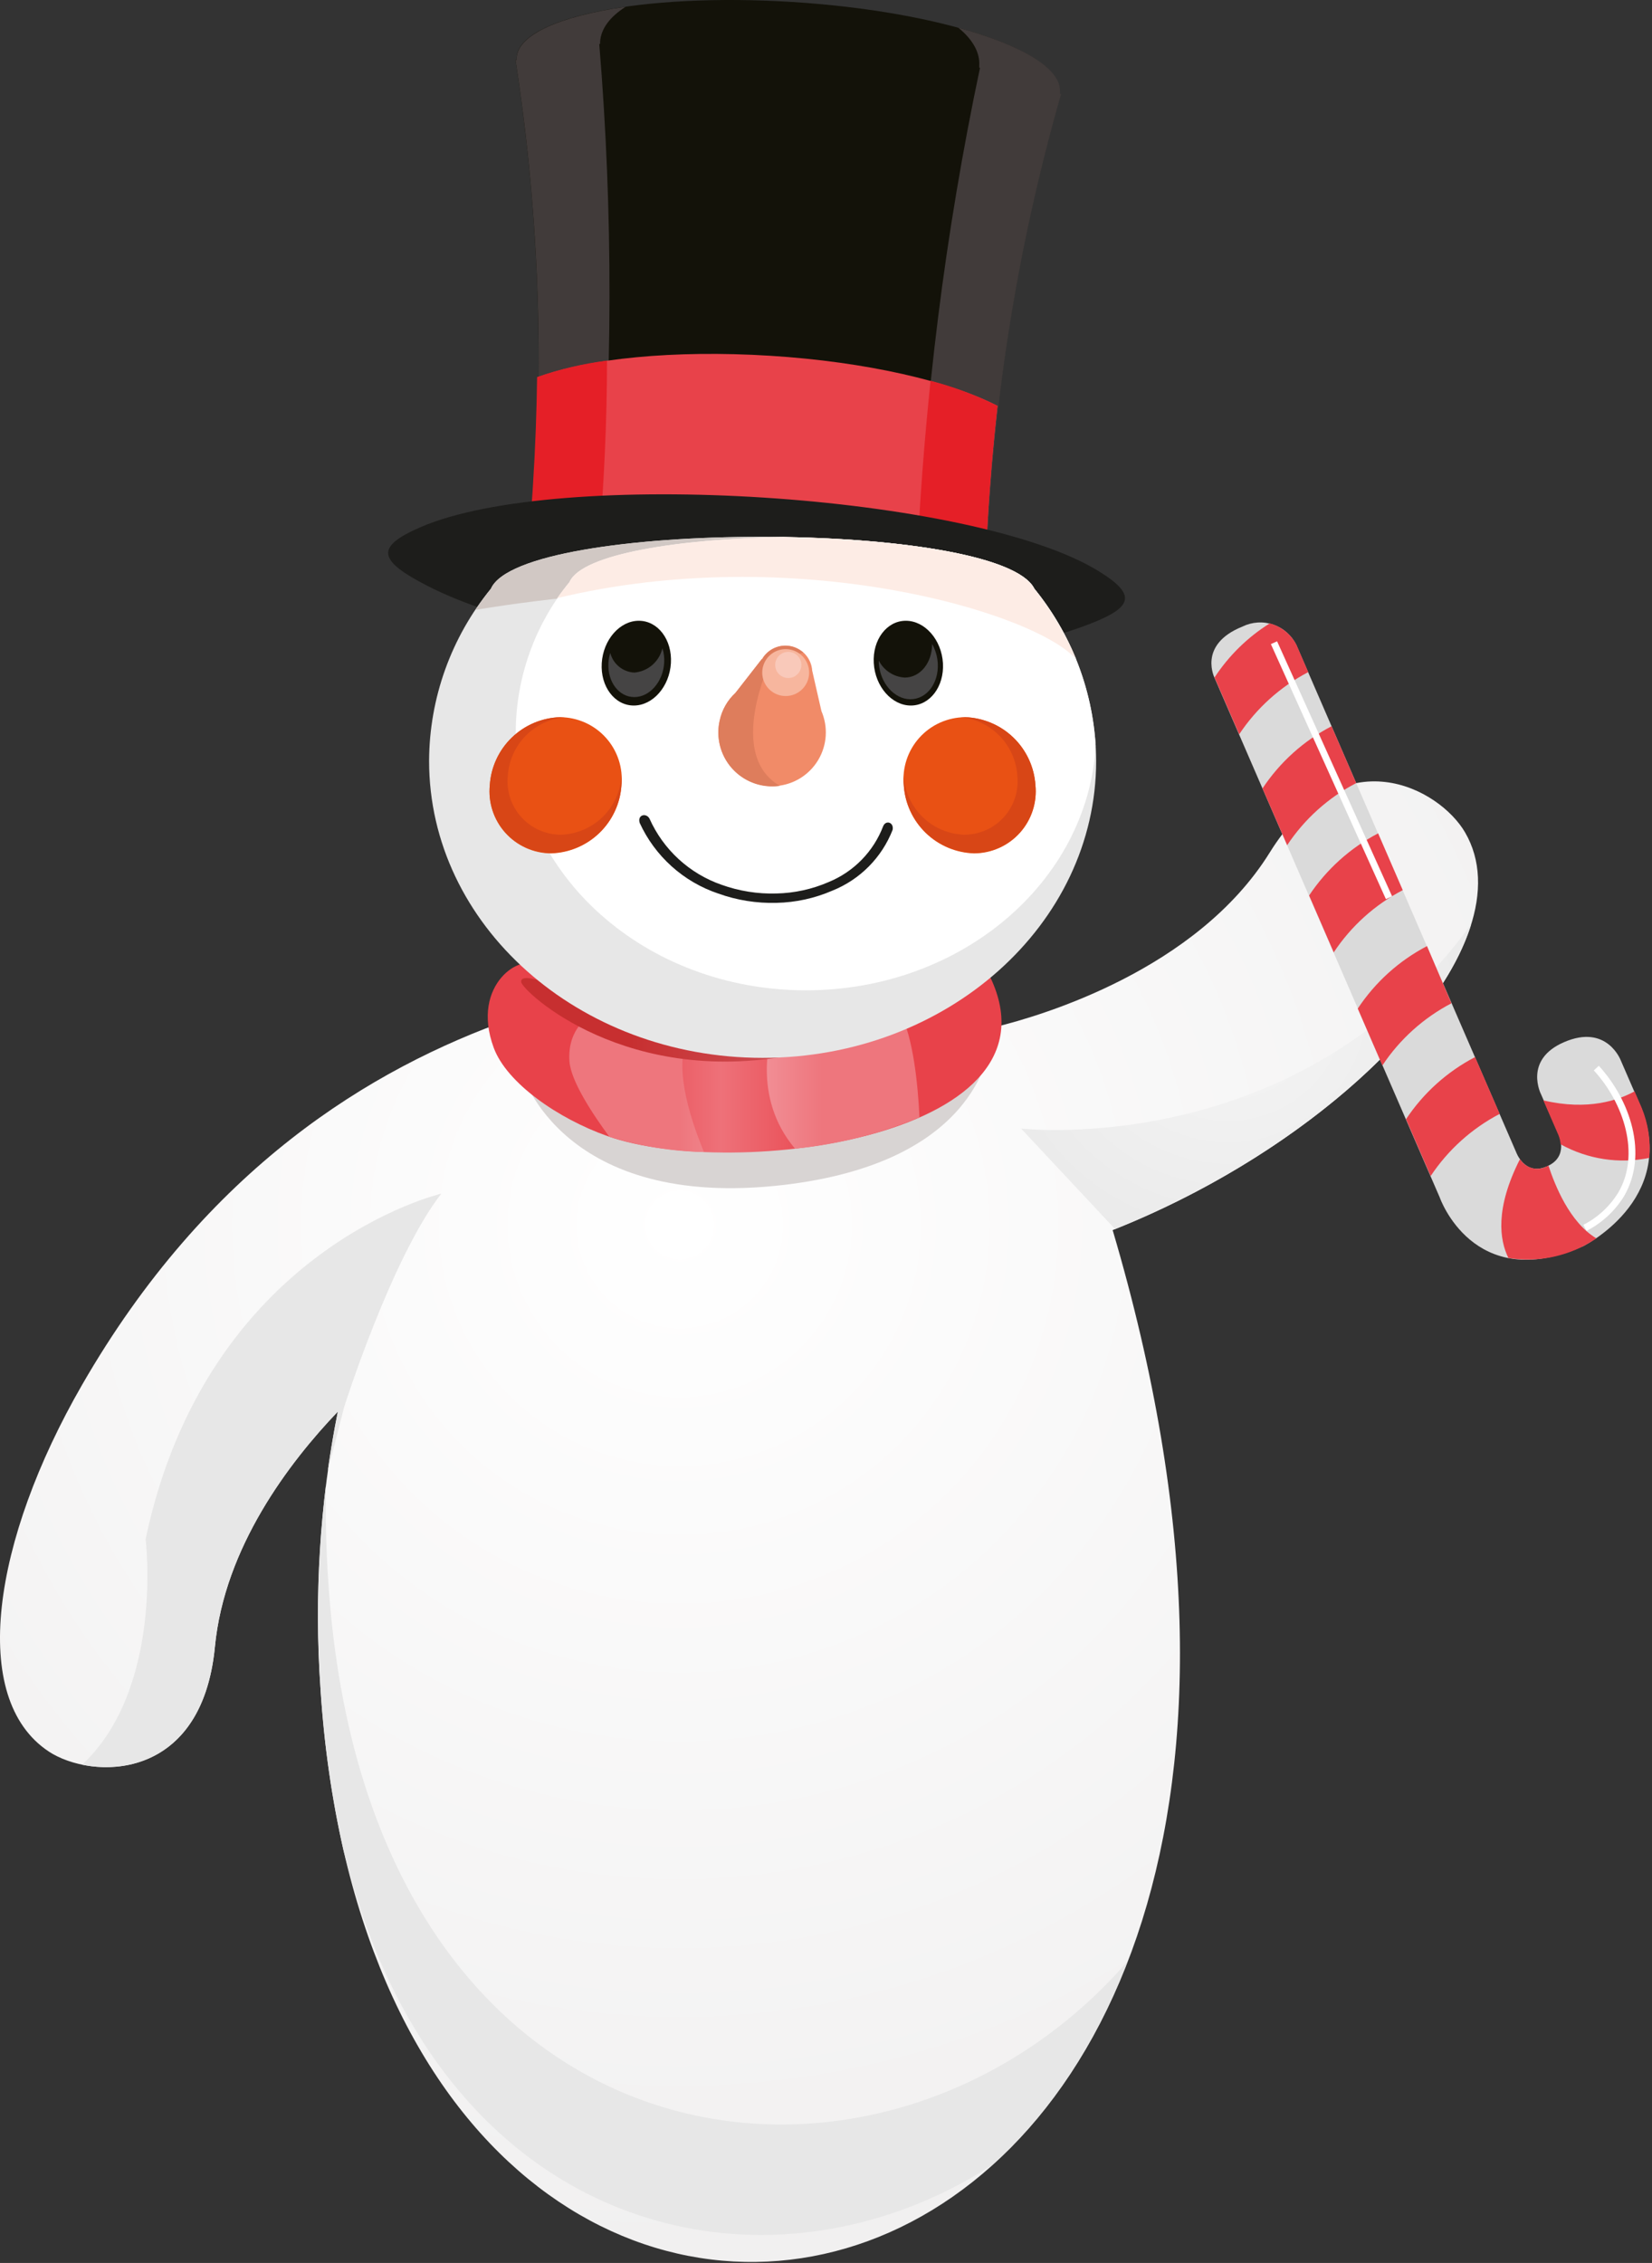 <svg width="460" height="630" viewBox="0 0 460 630" fill="none" xmlns="http://www.w3.org/2000/svg">
<rect x="0" y="0" width="460" height="630" fill="#333333" stroke="none"/>
<path fill-rule="evenodd" clip-rule="evenodd" d="M277.335 285.863C289.993 282.762 333.237 270.05 353.555 237.348C373.873 204.646 400.848 219.547 407.943 231.731C425.853 262.499 374.931 316.65 309.818 342.458C405.207 665.173 106.311 727.641 89.258 470.348C87.413 444.459 89.033 418.439 94.073 392.979C80.521 407.132 62.502 430.788 59.839 458.456C56.191 496.502 25.386 495.389 13.604 487.638C-8.794 472.846 -2.009 428.709 22.814 385.611C57.632 325.131 103.247 297.481 142.387 283.656L144.065 281.741L271.244 276.744C273.359 279.808 275.329 282.835 277.335 285.863Z" fill="url(#paint0_radial_32_141)"/>
<path fill-rule="evenodd" clip-rule="evenodd" d="M409.657 257.301C400.538 286.793 359.628 322.523 310.493 342.184L284.321 314.188C284.321 314.188 361.89 323.143 409.657 257.301Z" fill="url(#paint1_radial_32_141)"/>
<path fill-rule="evenodd" clip-rule="evenodd" d="M90.735 413.57C89.297 425.518 88.566 437.54 88.546 449.574C88.546 456.413 88.783 463.344 89.257 470.347C90.188 485.319 92.304 500.194 95.586 514.832C95.732 515.47 95.896 516.072 96.06 516.656C122.379 622.112 212.66 643.761 276.204 602.797C291.543 589.063 304.675 570.058 313.958 546.038C244.651 625.887 102.389 606.226 91.446 440.801C90.801 431.463 90.576 422.264 90.771 413.206L90.735 413.57Z" fill="url(#paint2_radial_32_141)"/>
<path fill-rule="evenodd" clip-rule="evenodd" d="M276.496 286.428L274.417 283.984L145.415 298.885C145.415 298.885 156.577 337.059 218.169 329.891C269.948 323.799 275.931 295.384 276.496 286.428Z" fill="#D8D4D3"/>
<path fill-rule="evenodd" clip-rule="evenodd" d="M275.165 270.889L149.172 269.211C145.944 264.998 130.806 273.698 137.499 291.754C141.147 301.53 155.355 311.415 169.198 316.303C204.326 328.742 298.62 316.486 275.165 270.889Z" fill="url(#paint3_linear_32_141)"/>
<path fill-rule="evenodd" clip-rule="evenodd" d="M169.672 316.468C178.217 319.1 187.087 320.536 196.026 320.735C191.777 310.485 187.181 295.548 192.16 287.45L164.546 282.617C164.546 282.617 157.889 286.064 158.564 295.511C158.965 300.892 164.765 309.811 169.672 316.468ZM221.378 319.787C233.291 318.6 244.966 315.675 256.032 311.105C255.539 300.965 254.208 289.219 250.816 282.161L214.922 287.632C214.922 287.632 209.031 305.214 221.378 319.787V319.787Z" fill="url(#paint4_linear_32_141)"/>
<path fill-rule="evenodd" clip-rule="evenodd" d="M223.403 293.195L150.995 273.278C150.995 273.278 144.867 270.98 145.123 273.406C145.378 275.831 174.615 303.682 223.403 293.195Z" fill="url(#paint5_linear_32_141)"/>
<path fill-rule="evenodd" clip-rule="evenodd" d="M220.686 0.555C262.47 3.181 295.756 14.362 295.063 25.56C295.063 25.743 295.063 25.943 295.063 26.144H295.391C282.893 69.734 275.866 114.709 274.472 160.034L211.001 156.058L147.512 152.064C151.811 106.926 150.47 61.429 143.518 16.623H143.846C143.828 16.423 143.828 16.222 143.846 16.021C144.466 4.878 178.901 -2.071 220.686 0.555Z" fill="#131209"/>
<path fill-rule="evenodd" clip-rule="evenodd" d="M266.811 7.704C284.43 12.519 295.555 19.031 295.154 25.56C295.154 25.742 295.154 25.943 295.154 26.144H295.482C282.984 69.734 275.957 114.709 274.563 160.034L255.375 158.83C257.289 111.768 263.146 64.95 272.885 18.866H272.666V18.265C272.903 14.617 270.842 10.969 266.829 7.704H266.811ZM166.735 153.286L147.53 152.082C151.83 106.944 150.489 61.447 143.536 16.641H143.864C143.846 16.447 143.846 16.252 143.864 16.058C144.265 9.546 156.139 4.476 174.213 1.886C169.891 4.64 167.337 7.96 167.1 11.626C167.1 11.845 167.1 12.045 167.1 12.246H166.863C170.739 59.182 170.666 106.361 166.644 153.286H166.735Z" fill="#413B3A"/>
<path fill-rule="evenodd" clip-rule="evenodd" d="M277.754 112.997C276.131 127.587 274.872 143.4 274.325 159.979L210.855 156.003L147.366 152.009C148.898 135.503 149.646 119.672 149.846 104.972C163.635 99.846 187.509 97.366 214.429 99.044C241.35 100.722 264.786 106.248 277.754 112.997Z" fill="url(#paint6_linear_32_141)"/>
<path fill-rule="evenodd" clip-rule="evenodd" d="M277.754 112.997C276.624 123.064 275.693 133.697 275.037 144.75C274.782 149.006 274.575 153.31 274.417 157.663V158.429V159.213V159.979L255.23 158.776C256.014 139.99 257.418 122.298 259.114 106.011C265.554 107.684 271.801 110.026 277.754 112.997V112.997ZM166.498 153.213L147.293 152.009V151.243V150.477V149.693C147.676 145.352 148.023 141.048 148.296 136.816L148.424 134.682C149.08 124.396 149.427 114.456 149.555 104.971C155.865 102.773 162.387 101.239 169.015 100.394C169.034 116.735 168.213 134.555 166.644 153.286L166.498 153.213Z" fill="url(#paint7_linear_32_141)"/>
<path fill-rule="evenodd" clip-rule="evenodd" d="M119.078 163.135C160.589 184.365 257.327 190.493 301.173 174.552C315.217 169.464 317.315 166.016 305.897 158.994C270.806 137.418 155.373 130.068 116.981 146.811C104.487 152.264 105.125 155.985 119.078 163.135Z" fill="#1D1D1B"/>
<path fill-rule="evenodd" clip-rule="evenodd" d="M288.005 163.883C299.063 177.424 305.141 194.349 305.222 211.832C305.222 257.429 263.638 294.508 212.351 294.508C161.063 294.508 119.479 257.502 119.479 211.832C119.551 194.348 125.63 177.419 136.696 163.883C145.196 144.604 278.265 144.659 288.005 163.883Z" fill="url(#paint8_radial_32_141)"/>
<path fill-rule="evenodd" clip-rule="evenodd" d="M288.005 163.883C292.794 169.839 296.712 176.447 299.641 183.507C278.739 173.458 224.862 154.8 132.392 169.774C133.742 167.767 135.183 165.798 136.715 163.883C145.196 144.604 278.265 144.659 288.005 163.883Z" fill="#D1C8C4"/>
<path fill-rule="evenodd" clip-rule="evenodd" d="M288.005 163.883C298.146 176.323 304.124 191.635 305.094 207.656C302.833 245.574 267.577 275.704 224.406 275.704C179.794 275.704 143.609 243.495 143.609 203.771C143.672 188.556 148.958 173.825 158.583 162.041C162.048 154.198 189.224 150.021 218.041 149.529C251.454 150.021 283.409 154.818 288.005 163.883Z" fill="white"/>
<path fill-rule="evenodd" clip-rule="evenodd" d="M288.005 163.883C292.795 169.84 296.713 176.447 299.641 183.508C287.932 170.303 221.105 150.678 155.172 166.509C156.248 164.922 157.397 163.518 158.601 162.004C162.067 154.162 189.242 149.985 218.059 149.492C251.454 150.021 283.409 154.818 288.005 163.883Z" fill="#FDECE5"/>
<path fill-rule="evenodd" clip-rule="evenodd" d="M177.879 172.82C183.205 172.82 187.199 178.109 186.816 184.62C186.433 191.131 181.801 196.42 176.475 196.42C171.149 196.42 167.155 191.131 167.556 184.62C167.957 178.109 172.572 172.82 177.879 172.82Z" fill="#131209"/>
<path fill-rule="evenodd" clip-rule="evenodd" d="M252.221 172.82C246.913 172.82 242.919 178.109 243.302 184.62C243.685 191.131 248.317 196.42 253.625 196.42C258.932 196.42 262.945 191.131 262.562 184.62C262.179 178.109 257.546 172.82 252.221 172.82Z" fill="#131209"/>
<path fill-rule="evenodd" clip-rule="evenodd" d="M155.957 199.667C158.361 199.678 160.736 200.191 162.929 201.173C165.123 202.156 167.088 203.586 168.697 205.372C170.306 207.157 171.524 209.26 172.273 211.544C173.022 213.828 173.285 216.243 173.047 218.635C172.726 223.666 170.541 228.396 166.919 231.9C163.296 235.405 158.496 237.432 153.458 237.585C151.057 237.574 148.684 237.062 146.493 236.08C144.301 235.099 142.339 233.67 140.731 231.886C139.124 230.102 137.907 228.001 137.159 225.72C136.411 223.438 136.148 221.025 136.387 218.635C136.698 213.603 138.877 208.869 142.498 205.36C146.118 201.851 150.918 199.821 155.957 199.667V199.667Z" fill="#E95114"/>
<path fill-rule="evenodd" clip-rule="evenodd" d="M155.957 199.667C156.376 199.667 156.778 199.667 157.179 199.667C153.043 200.073 149.186 201.936 146.296 204.923C143.407 207.909 141.672 211.825 141.402 215.972C141.186 218.04 141.405 220.13 142.046 222.107C142.687 224.085 143.736 225.906 145.125 227.453C146.514 229 148.212 230.238 150.109 231.088C152.006 231.938 154.06 232.381 156.139 232.387C160.499 232.258 164.652 230.502 167.781 227.464C170.91 224.426 172.789 220.326 173.047 215.972C173.219 218.682 172.845 221.399 171.946 223.961C171.047 226.523 169.642 228.878 167.815 230.886C165.987 232.893 163.774 234.513 161.308 235.649C158.842 236.784 156.172 237.411 153.458 237.494C151.057 237.483 148.684 236.97 146.493 235.989C144.301 235.008 142.339 233.579 140.731 231.795C139.124 230.011 137.907 227.91 137.159 225.628C136.411 223.347 136.148 220.933 136.387 218.544C136.72 213.528 138.909 208.816 142.527 205.327C146.145 201.837 150.932 199.819 155.957 199.667Z" fill="#D84616"/>
<path fill-rule="evenodd" clip-rule="evenodd" d="M268.727 199.667C266.324 199.68 263.952 200.195 261.76 201.179C259.568 202.162 257.606 203.593 255.999 205.378C254.392 207.164 253.176 209.265 252.428 211.548C251.68 213.831 251.417 216.245 251.655 218.635C251.971 223.667 254.155 228.399 257.779 231.905C261.402 235.41 266.204 237.436 271.244 237.585C273.645 237.574 276.018 237.062 278.209 236.08C280.401 235.099 282.363 233.67 283.971 231.886C285.578 230.102 286.795 228.001 287.543 225.72C288.291 223.438 288.554 221.025 288.315 218.635C287.999 213.602 285.816 208.867 282.193 205.359C278.57 201.85 273.768 199.821 268.727 199.667Z" fill="#E95114"/>
<path fill-rule="evenodd" clip-rule="evenodd" d="M268.726 199.667C268.325 199.667 267.924 199.667 267.522 199.667C271.655 200.077 275.507 201.942 278.393 204.928C281.279 207.914 283.011 211.828 283.281 215.972C283.497 218.04 283.278 220.13 282.637 222.107C281.996 224.085 280.947 225.906 279.558 227.453C278.169 229 276.471 230.238 274.574 231.088C272.677 231.938 270.623 232.381 268.544 232.387C264.186 232.258 260.035 230.501 256.909 227.462C253.783 224.424 251.908 220.325 251.655 215.972C251.482 218.682 251.857 221.399 252.755 223.961C253.654 226.523 255.059 228.878 256.887 230.886C258.714 232.893 260.927 234.513 263.393 235.649C265.86 236.784 268.529 237.411 271.243 237.494C273.644 237.483 276.017 236.97 278.209 235.989C280.4 235.008 282.363 233.579 283.97 231.795C285.577 230.011 286.794 227.91 287.542 225.628C288.29 223.347 288.553 220.933 288.314 218.544C287.977 213.527 285.784 208.815 282.163 205.325C278.542 201.836 273.752 199.819 268.726 199.667Z" fill="#D84616"/>
<path fill-rule="evenodd" clip-rule="evenodd" d="M228.729 197.971C229.665 200.143 230.074 202.507 229.921 204.869C229.768 207.23 229.057 209.521 227.848 211.555C226.638 213.588 224.964 215.306 222.962 216.568C220.96 217.829 218.688 218.599 216.331 218.812C213.975 219.026 211.601 218.678 209.405 217.798C207.209 216.917 205.253 215.529 203.697 213.746C202.141 211.963 201.03 209.837 200.454 207.542C199.879 205.247 199.855 202.848 200.386 200.542C201.029 197.594 202.571 194.918 204.799 192.882L212.095 183.526H212.186C212.978 182.125 214.2 181.017 215.671 180.366C217.142 179.716 218.784 179.556 220.353 179.913C221.921 180.269 223.333 181.122 224.379 182.344C225.425 183.567 226.048 185.094 226.157 186.699L228.729 197.971Z" fill="#F18B68"/>
<path fill-rule="evenodd" clip-rule="evenodd" d="M217.166 218.781C215.344 219.04 213.49 218.966 211.694 218.562C209.777 218.125 207.964 217.315 206.36 216.177C204.756 215.04 203.392 213.597 202.345 211.933C201.298 210.268 200.59 208.413 200.26 206.474C199.93 204.536 199.985 202.551 200.423 200.634C201.039 197.657 202.569 194.947 204.8 192.882L212.095 183.526H212.187C212.745 182.561 213.512 181.734 214.431 181.103C215.349 180.472 216.397 180.055 217.498 179.88C218.598 179.705 219.724 179.778 220.793 180.093C221.862 180.408 222.847 180.958 223.677 181.702L214.558 184.036C214.558 184.036 202.046 210.081 217.166 218.781Z" fill="#DE7D5C"/>
<path fill-rule="evenodd" clip-rule="evenodd" d="M220.23 180.881C221.488 181.169 222.633 181.823 223.519 182.761C224.406 183.699 224.995 184.879 225.211 186.152C225.427 187.424 225.262 188.732 224.735 189.911C224.209 191.089 223.344 192.085 222.252 192.772C221.16 193.46 219.888 193.808 218.598 193.773C217.307 193.738 216.056 193.322 215.003 192.576C213.949 191.831 213.14 190.79 212.678 189.585C212.215 188.38 212.121 187.065 212.406 185.806C212.595 184.968 212.948 184.176 213.444 183.475C213.94 182.774 214.569 182.178 215.296 181.72C216.023 181.263 216.833 180.953 217.679 180.809C218.526 180.665 219.393 180.69 220.23 180.881V180.881Z" fill="#F7B69E"/>
<path fill-rule="evenodd" clip-rule="evenodd" d="M220.357 181.574C221.054 181.744 221.685 182.115 222.172 182.641C222.658 183.167 222.979 183.824 223.095 184.532C223.21 185.239 223.114 185.965 222.82 186.618C222.525 187.271 222.044 187.823 221.438 188.205C220.831 188.587 220.126 188.782 219.409 188.765C218.693 188.749 217.997 188.521 217.409 188.111C216.821 187.702 216.367 187.128 216.103 186.462C215.839 185.795 215.777 185.066 215.925 184.365C216.026 183.887 216.222 183.434 216.501 183.033C216.781 182.632 217.137 182.292 217.551 182.032C217.964 181.771 218.426 181.597 218.908 181.518C219.39 181.44 219.883 181.459 220.357 181.574Z" fill="#F9C9BA"/>
<path d="M180.852 227.9C182.761 232.178 185.527 236.019 188.977 239.187C192.427 242.355 196.49 244.783 200.915 246.321C205.801 248.075 210.973 248.898 216.162 248.747C221.187 248.644 226.144 247.559 230.753 245.555C234.204 244.138 237.329 242.03 239.936 239.361C242.542 236.692 244.575 233.518 245.91 230.034C246.639 228.21 248.955 228.922 248.554 231.019C247.065 234.836 244.809 238.307 241.926 241.218C239.044 244.129 235.595 246.418 231.793 247.945C226.866 250.085 221.569 251.244 216.199 251.355C210.686 251.505 205.194 250.627 200.003 248.765C195.204 247.154 190.786 244.576 187.022 241.191C183.258 237.807 180.227 233.687 178.116 229.086C177.441 226.77 179.977 226.259 180.852 227.9Z" fill="#1D1D1B"/>
<path fill-rule="evenodd" clip-rule="evenodd" d="M184.445 180.48C184.864 181.792 185.031 183.172 184.938 184.547C184.628 189.8 180.907 194.068 176.621 194.068C172.335 194.068 169.107 189.8 169.417 184.547C169.472 183.605 169.644 182.674 169.927 181.775C170.314 183.281 171.172 184.624 172.376 185.609C173.58 186.593 175.068 187.167 176.621 187.246C178.473 187.09 180.228 186.351 181.634 185.136C183.039 183.92 184.024 182.29 184.445 180.48V180.48Z" fill="#454444"/>
<path fill-rule="evenodd" clip-rule="evenodd" d="M244.706 183.909C244.706 184.146 244.706 184.383 244.706 184.62C245.034 190.092 248.974 194.67 253.515 194.67C258.057 194.67 261.449 190.183 261.121 184.62C261.006 182.749 260.47 180.929 259.552 179.294C259.552 184.511 256.251 188.633 251.929 188.633C250.416 188.547 248.953 188.065 247.686 187.236C246.418 186.407 245.391 185.26 244.706 183.909V183.909Z" fill="#454444"/>
<path d="M430.632 324.766C424.522 327.411 422.169 320.754 422.169 320.754L360.996 179.623C360.356 178.293 359.458 177.103 358.356 176.121C357.253 175.139 355.967 174.385 354.572 173.902C353.177 173.419 351.7 173.216 350.227 173.306C348.753 173.396 347.312 173.776 345.986 174.425C333.219 179.55 338.326 189.016 338.326 189.016L400.884 333.339C400.884 333.339 410.186 360.222 440.426 347.109L430.632 324.766Z" fill="#DADADA"/>
<path d="M430.777 324.693C436.887 322.049 434.042 315.939 434.042 315.939L429.136 304.722C429.136 304.722 424.084 295.056 435.519 290.131C447.52 284.933 451.332 295.274 451.332 295.274L457.041 308.424C467.09 334.232 440.535 347.091 440.535 347.091L430.777 324.693Z" fill="#DADADA"/>
<path d="M459.248 322.359C459.676 317.598 458.943 312.804 457.114 308.388L455.144 303.828C450.822 306.217 442.231 309.3 429.756 306.345L433.933 315.975C434.277 316.807 434.492 317.687 434.571 318.583C442.085 322.74 450.835 324.079 459.248 322.359V322.359Z" fill="url(#paint9_linear_32_141)"/>
<path d="M420.016 350.227C417.59 345.321 416.186 336.566 423.244 322.687C423.992 323.905 425.173 324.795 426.551 325.177C427.928 325.56 429.399 325.406 430.668 324.748L431.16 324.511C432.984 329.982 437.033 340.287 444.511 344.756C437.344 349.64 428.58 351.598 420.016 350.227V350.227Z" fill="url(#paint10_linear_32_141)"/>
<path d="M398.368 327.411C403.214 320.113 409.827 314.159 417.591 310.103L410.733 294.29C402.969 298.338 396.355 304.286 391.51 311.58L398.368 327.411Z" fill="url(#paint11_linear_32_141)"/>
<path d="M397.346 263.393C389.551 267.468 382.917 273.455 378.067 280.793L384.925 296.624C389.772 289.326 396.384 283.372 404.149 279.315L397.346 263.393Z" fill="url(#paint12_linear_32_141)"/>
<path d="M370.772 202.184C363.003 206.235 356.389 212.19 351.548 219.492L358.406 235.305C363.246 228.007 369.861 222.058 377.629 218.015L370.772 202.184Z" fill="url(#paint13_linear_32_141)"/>
<path d="M383.74 232.004C375.975 236.061 369.362 242.015 364.516 249.313L371.374 265.144C376.215 257.837 382.829 251.876 390.597 247.817L383.74 232.004Z" fill="url(#paint14_linear_32_141)"/>
<path d="M361.033 179.604C360.284 178.125 359.23 176.821 357.941 175.777C356.653 174.734 355.158 173.974 353.555 173.549C347.403 177.403 342.158 182.542 338.18 188.614L338.362 188.997L345.056 204.427C349.902 197.129 356.515 191.175 364.279 187.119L361.033 179.604Z" fill="url(#paint15_linear_32_141)"/>
<path d="M445.186 296.715C453.867 306.163 459.084 321.301 452.189 333.065C449.659 337.158 446.057 340.481 441.775 342.677L440.881 340.999C444.856 338.971 448.199 335.892 450.548 332.098C456.895 321.465 452.116 307.02 443.8 298.01L445.186 296.715Z" fill="white"/>
<path d="M355.607 178.539L353.878 179.319L385.902 250.31L387.631 249.53L355.607 178.539Z" fill="white"/>
<path fill-rule="evenodd" clip-rule="evenodd" d="M91.246 409.576C92.024 403.959 92.966 398.426 94.073 392.979C80.522 407.132 62.502 430.77 59.839 458.456C56.921 488.678 36.895 494.186 22.887 491.286C45.704 469.91 40.542 428.49 40.542 428.49C57.668 347.455 122.872 332.317 122.872 332.317C109.047 350.1 95.86 391.593 95.86 391.593L91.246 409.576Z" fill="url(#paint16_radial_32_141)"/>
<defs>
<radialGradient id="paint0_radial_32_141" cx="0" cy="0" r="1" gradientUnits="userSpaceOnUse" gradientTransform="translate(189.315 341.254) scale(325.05)">
<stop stop-color="white"/>
<stop offset="1" stop-color="#EFEEEE"/>
</radialGradient>
<radialGradient id="paint1_radial_32_141" cx="0" cy="0" r="1" gradientUnits="userSpaceOnUse" gradientTransform="translate(341.973 279.37) scale(89.078)">
<stop stop-color="#F6F6F6"/>
<stop offset="1" stop-color="#E7E7E7"/>
</radialGradient>
<radialGradient id="paint2_radial_32_141" cx="0" cy="0" r="1" gradientUnits="userSpaceOnUse" gradientTransform="translate(62554.8 80048.4) scale(22110.7 20501.3)">
<stop stop-color="#F6F6F6"/>
<stop offset="1" stop-color="#E7E7E7"/>
</radialGradient>
<linearGradient id="paint3_linear_32_141" x1="123.036" y1="294.526" x2="275.475" y2="294.526" gradientUnits="userSpaceOnUse">
<stop stop-color="#E8424A"/>
<stop offset="0.31" stop-color="#E8424A"/>
<stop offset="0.51" stop-color="#EE7179"/>
<stop offset="0.72" stop-color="#E8424A"/>
<stop offset="1" stop-color="#E8424A"/>
</linearGradient>
<linearGradient id="paint4_linear_32_141" x1="159.166" y1="301.457" x2="256.05" y2="301.457" gradientUnits="userSpaceOnUse">
<stop stop-color="#EE767D"/>
<stop offset="0.31" stop-color="#EE767D"/>
<stop offset="0.51" stop-color="#F2959C"/>
<stop offset="0.72" stop-color="#EE767D"/>
<stop offset="1" stop-color="#EE767D"/>
</linearGradient>
<linearGradient id="paint5_linear_32_141" x1="83.348" y1="283.929" x2="380.42" y2="283.929" gradientUnits="userSpaceOnUse">
<stop stop-color="#C72F30"/>
<stop offset="0.31" stop-color="#C72F30"/>
<stop offset="0.51" stop-color="#CF595F"/>
<stop offset="0.72" stop-color="#C72F30"/>
<stop offset="1" stop-color="#C72F30"/>
</linearGradient>
<linearGradient id="paint6_linear_32_141" x1="33109.6" y1="12163.7" x2="42323.1" y2="13188.4" gradientUnits="userSpaceOnUse">
<stop stop-color="#E8424A"/>
<stop offset="0.31" stop-color="#E8424A"/>
<stop offset="0.51" stop-color="#EE7179"/>
<stop offset="0.72" stop-color="#E8424A"/>
<stop offset="1" stop-color="#E8424A"/>
</linearGradient>
<linearGradient id="paint7_linear_32_141" x1="149.883" y1="126.475" x2="275.693" y2="133.077" gradientUnits="userSpaceOnUse">
<stop stop-color="#E51F27"/>
<stop offset="0.31" stop-color="#E51F27"/>
<stop offset="0.51" stop-color="#E73446"/>
<stop offset="0.72" stop-color="#E51F27"/>
<stop offset="1" stop-color="#E51F27"/>
</linearGradient>
<radialGradient id="paint8_radial_32_141" cx="0" cy="0" r="1" gradientUnits="userSpaceOnUse" gradientTransform="translate(52881.6 33609.9) scale(14478.7 11307.7)">
<stop stop-color="#F6F6F6"/>
<stop offset="1" stop-color="#E7E7E7"/>
</radialGradient>
<linearGradient id="paint9_linear_32_141" x1="12162.4" y1="6040.83" x2="13136.3" y2="6171.49" gradientUnits="userSpaceOnUse">
<stop stop-color="#E8424A"/>
<stop offset="0.31" stop-color="#E8424A"/>
<stop offset="0.51" stop-color="#EE7179"/>
<stop offset="0.72" stop-color="#E8424A"/>
<stop offset="1" stop-color="#E8424A"/>
</linearGradient>
<linearGradient id="paint10_linear_32_141" x1="10805.7" y1="9016.66" x2="11651.2" y2="9143.5" gradientUnits="userSpaceOnUse">
<stop stop-color="#E8424A"/>
<stop offset="0.31" stop-color="#E8424A"/>
<stop offset="0.51" stop-color="#EE7179"/>
<stop offset="0.72" stop-color="#E8424A"/>
<stop offset="1" stop-color="#E8424A"/>
</linearGradient>
<linearGradient id="paint11_linear_32_141" x1="10344.7" y1="10110.8" x2="11100.9" y2="10216" gradientUnits="userSpaceOnUse">
<stop stop-color="#E8424A"/>
<stop offset="0.31" stop-color="#E8424A"/>
<stop offset="0.51" stop-color="#EE7179"/>
<stop offset="0.72" stop-color="#E8424A"/>
<stop offset="1" stop-color="#E8424A"/>
</linearGradient>
<linearGradient id="paint12_linear_32_141" x1="10139.3" y1="9549.44" x2="10835.9" y2="9645.95" gradientUnits="userSpaceOnUse">
<stop stop-color="#E8424A"/>
<stop offset="0.31" stop-color="#E8424A"/>
<stop offset="0.51" stop-color="#EE7179"/>
<stop offset="0.72" stop-color="#E8424A"/>
<stop offset="1" stop-color="#E8424A"/>
</linearGradient>
<linearGradient id="paint13_linear_32_141" x1="9732.78" y1="8346.09" x2="10363.3" y2="8433.56" gradientUnits="userSpaceOnUse">
<stop stop-color="#E8424A"/>
<stop offset="0.31" stop-color="#E8424A"/>
<stop offset="0.51" stop-color="#EE7179"/>
<stop offset="0.72" stop-color="#E8424A"/>
<stop offset="1" stop-color="#E8424A"/>
</linearGradient>
<linearGradient id="paint14_linear_32_141" x1="9930.63" y1="8922.24" x2="10561.2" y2="9009.65" gradientUnits="userSpaceOnUse">
<stop stop-color="#E8424A"/>
<stop offset="0.31" stop-color="#E8424A"/>
<stop offset="0.51" stop-color="#EE7179"/>
<stop offset="0.72" stop-color="#E8424A"/>
<stop offset="1" stop-color="#E8424A"/>
</linearGradient>
<linearGradient id="paint15_linear_32_141" x1="9526.03" y1="7272.13" x2="10250.9" y2="7369.21" gradientUnits="userSpaceOnUse">
<stop stop-color="#E8424A"/>
<stop offset="0.31" stop-color="#E8424A"/>
<stop offset="0.51" stop-color="#EE7179"/>
<stop offset="0.72" stop-color="#E8424A"/>
<stop offset="1" stop-color="#E8424A"/>
</linearGradient>
<radialGradient id="paint16_radial_32_141" cx="0" cy="0" r="1" gradientUnits="userSpaceOnUse" gradientTransform="translate(20967.7 53497.7) scale(5536.15 8839.88)">
<stop stop-color="#F6F6F6"/>
<stop offset="1" stop-color="#E7E7E7"/>
</radialGradient>
</defs>
</svg>

